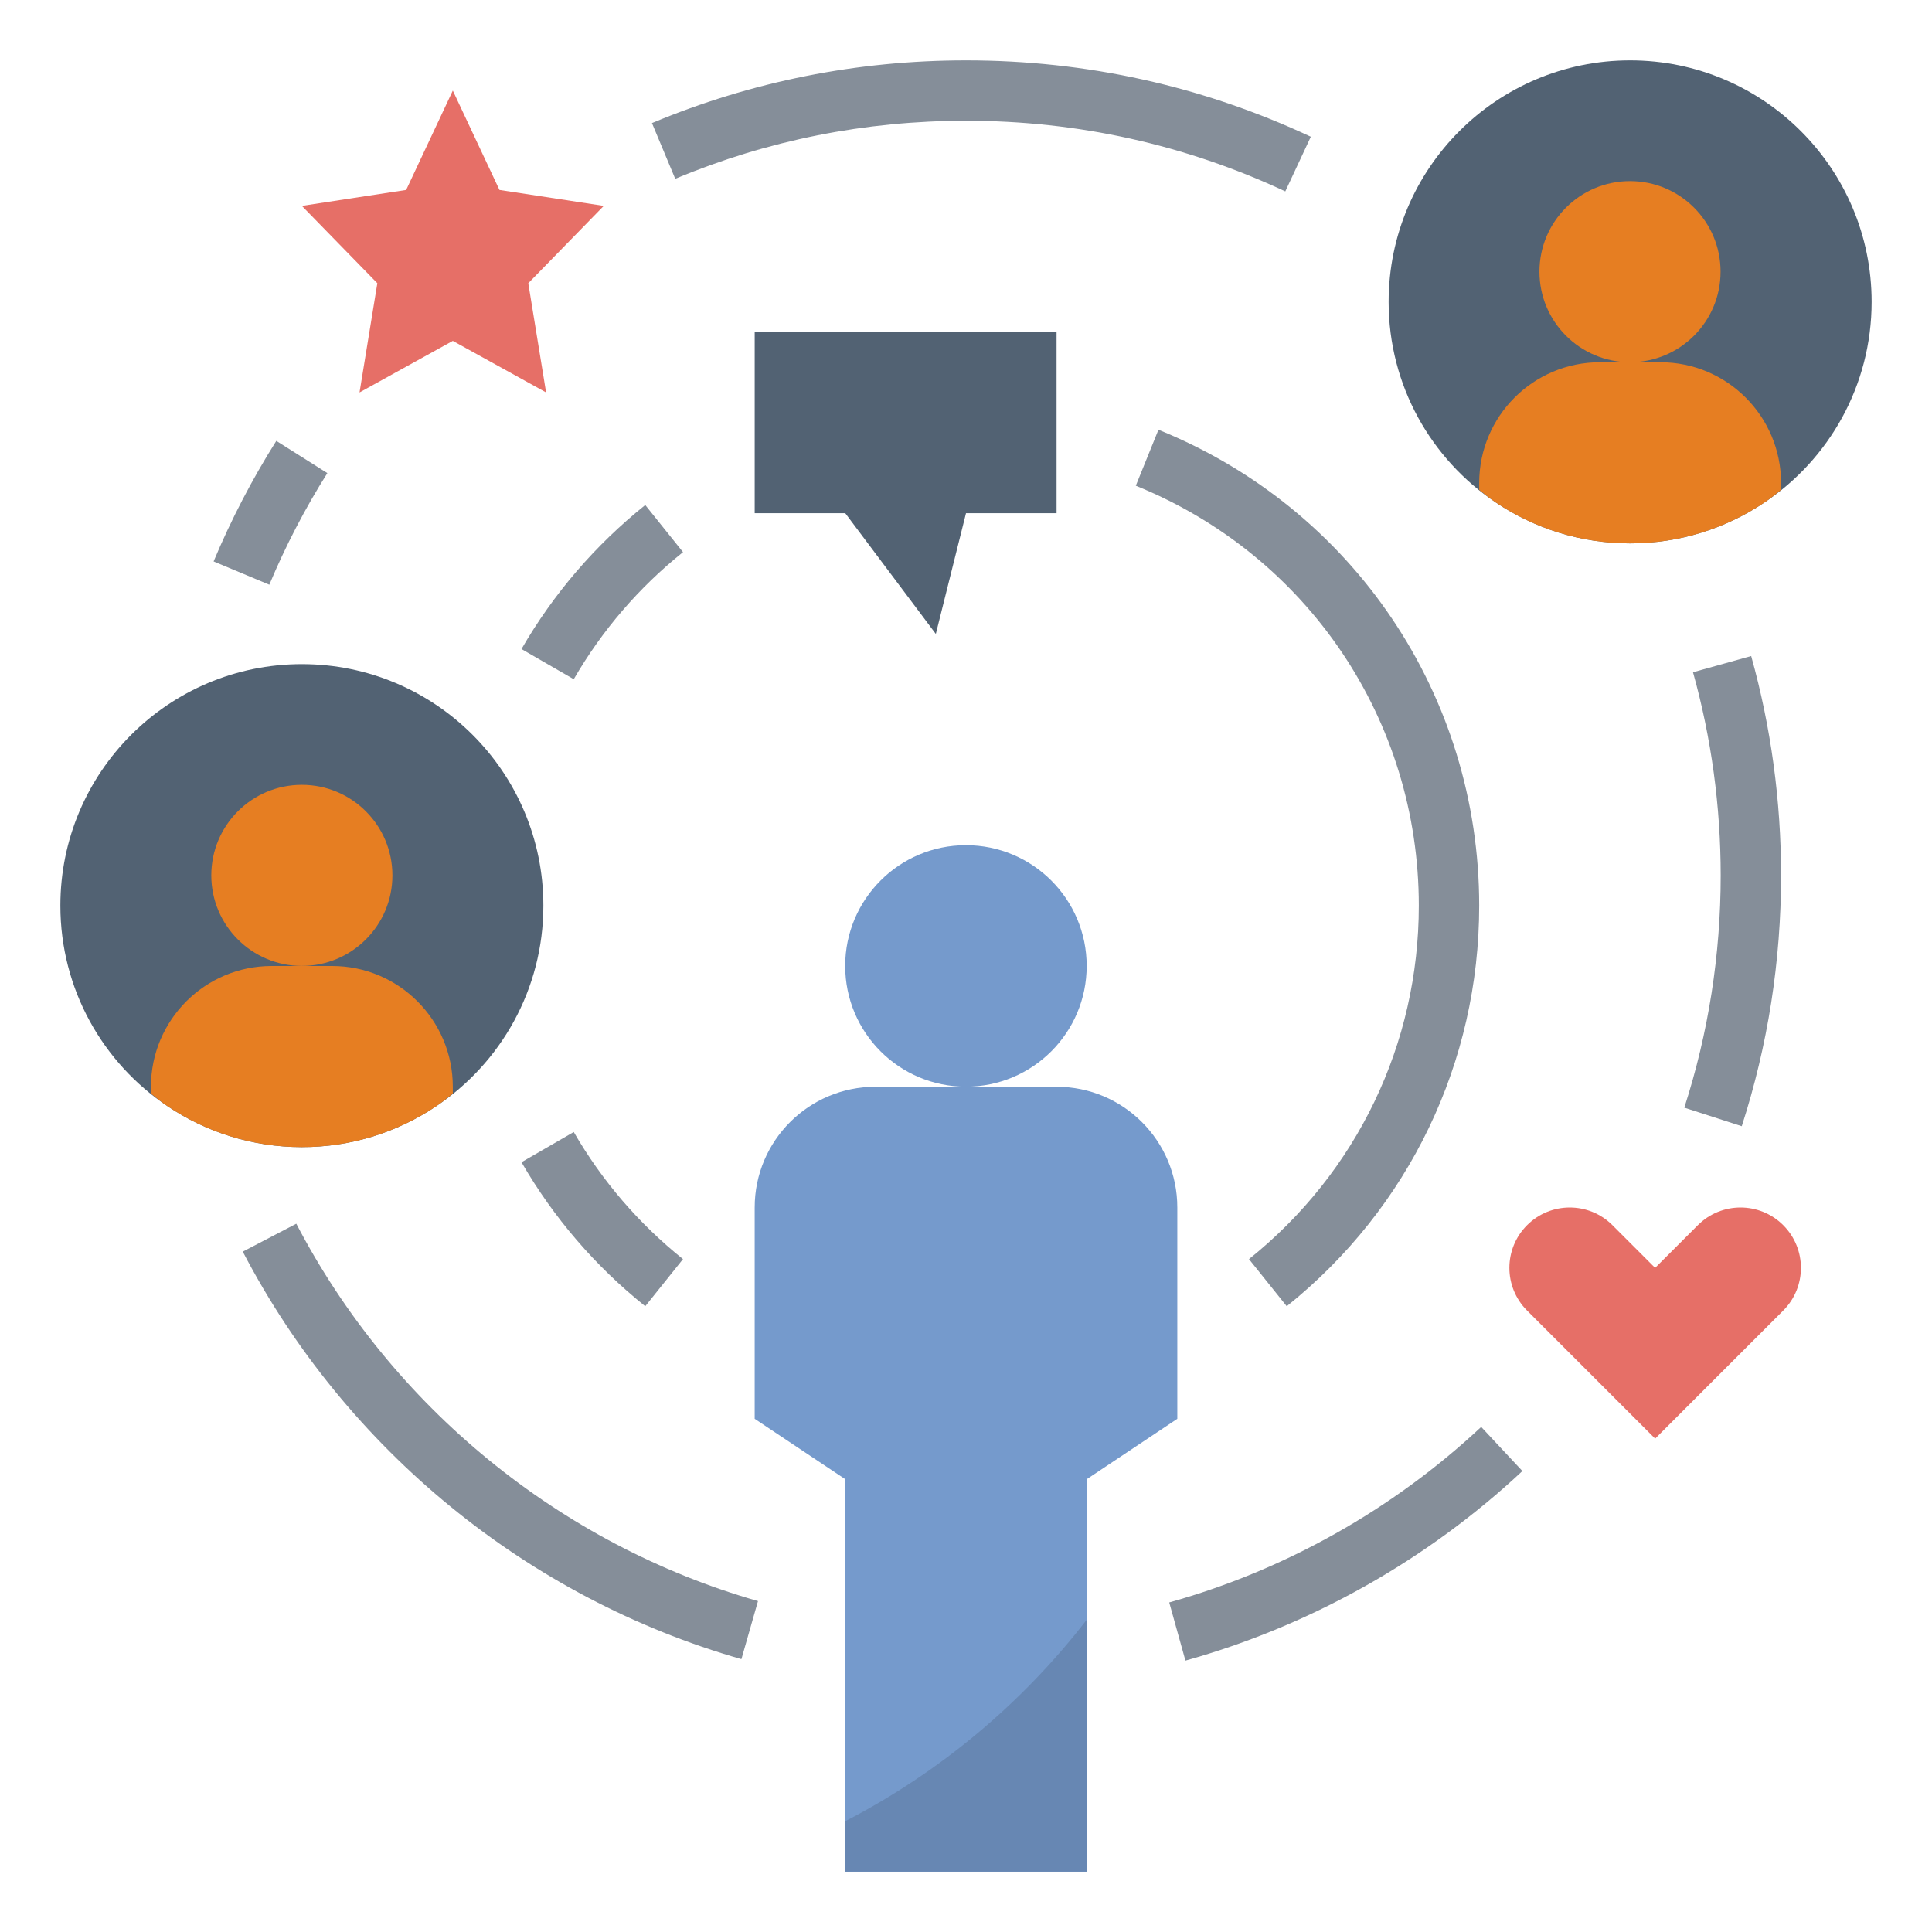 <svg version="1.1" xmlns="http://www.w3.org/2000/svg" xmlns:xlink="http://www.w3.org/1999/xlink" viewBox="0 0 226 226">
  <g
    fill="none"
    fill-rule="nonzero"
    stroke="none"
    stroke-width="1"
    stroke-linecap="butt"
    stroke-linejoin="miter"
    stroke-miterlimit="10"
    stroke-dasharray=""
    stroke-dashoffset="0"
    font-family="none"
    font-weight="none"
    font-size="none"
    text-anchor="none"
    style="mix-blend-mode: normal"
  >
    <path d="M0,226v-226h226v226z" fill="none"></path>
    <g>
      <path
        d="M123.594,38.844h-35.312v21.188h10.594l10.594,14.125l3.531,-14.125h10.594z"
        fill="#526273"
      ></path>
      <path
        d="M52.969,10.594l5.456,11.625l12.2,1.865l-8.828,9.047l2.083,12.776l-10.912,-6.031l-10.912,6.031l2.083,-12.776l-8.828,-9.047l12.2,-1.865z"
        fill="#e66f67"
      ></path>
      <path
        d="M198.608,143.319l-4.997,4.993l-4.993,-4.993c-2.758,-2.758 -7.228,-2.758 -9.986,0c-2.758,2.758 -2.758,7.228 0,9.986l14.983,14.983l14.983,-14.983c2.758,-2.758 2.758,-7.228 0,-9.986c-2.761,-2.758 -7.232,-2.758 -9.99,0z"
        fill="#e66f67"
      ></path>
      <path
        d="M63.562,105.938c0,9.792 -4.99,18.426 -12.557,23.479c-4.488,3.012 -9.887,4.771 -15.693,4.771c-5.805,0 -11.205,-1.759 -15.693,-4.771c-7.567,-5.053 -12.557,-13.687 -12.557,-23.479c0,-15.601 12.649,-28.25 28.25,-28.25c15.601,0 28.25,12.649 28.25,28.25z"
        fill="#526273"
      ></path>
      <circle cx="10" cy="29" transform="scale(3.531,3.531)" r="3" fill="#e67e22"></circle>
      <path
        d="M38.844,113h-3.531h-3.531c-7.804,0 -14.125,6.321 -14.125,14.125v0.802c0.639,0.516 1.278,1.031 1.963,1.49c4.488,3.012 9.887,4.771 15.693,4.771c5.805,0 11.205,-1.759 15.693,-4.771c0.685,-0.456 1.321,-0.975 1.963,-1.49v-0.802c0,-7.804 -6.321,-14.125 -14.125,-14.125z"
        fill="#e67e22"
      ></path>
      <path
        d="M88.281,141.25v24.719l10.594,7.062v45.906h28.25v-45.906l10.594,-7.062v-24.719c0,-7.801 -6.324,-14.125 -14.125,-14.125h-21.188c-7.801,0 -14.125,6.324 -14.125,14.125z"
        fill="#759acc"
      ></path>
      <path
        d="M98.875,213.037v5.901h28.25v-29.468c-7.553,9.774 -17.19,17.85 -28.25,23.568z"
        fill="#6787b3"
      ></path>
      <circle cx="32" cy="32" transform="scale(3.531,3.531)" r="4" fill="#759acc"></circle>
      <path
        d="M150.52,152.801l-4.418,-5.512c12.628,-10.117 19.867,-25.192 19.867,-41.351c0,-21.7 -12.995,-40.977 -33.105,-49.12l2.648,-6.547c22.794,9.227 37.52,31.079 37.52,55.667c0,18.317 -8.203,35.394 -22.512,46.863z"
        fill="#858e99"
      ></path>
      <path
        d="M67.115,79.453l-6.113,-3.531c3.75,-6.483 8.62,-12.151 14.478,-16.848l4.418,5.512c-5.17,4.142 -9.471,9.146 -12.783,14.867z"
        fill="#858e99"
      ></path>
      <path
        d="M75.48,152.801c-5.855,-4.693 -10.728,-10.361 -14.478,-16.848l6.113,-3.535c3.312,5.724 7.61,10.724 12.78,14.87z"
        fill="#858e99"
      ></path>
      <path
        d="M86.728,194.081c-25.008,-7.151 -46.266,-24.528 -58.329,-47.668l6.261,-3.266c11.173,21.431 30.856,37.523 54.007,44.144z"
        fill="#858e99"
      ></path>
      <path
        d="M138.669,194.254l-1.896,-6.805c13.542,-3.778 26.163,-10.876 36.492,-20.531l4.82,5.159c-11.155,10.428 -24.786,18.094 -39.416,22.176z"
        fill="#858e99"
      ></path>
      <path
        d="M203.746,131.74l-6.72,-2.168c2.821,-8.747 4.255,-17.886 4.255,-27.166c0,-8.072 -1.088,-16.071 -3.238,-23.769l6.805,-1.896c2.32,8.313 3.496,16.95 3.496,25.665c0,10.018 -1.547,19.888 -4.598,29.334z"
        fill="#858e99"
      ></path>
      <path
        d="M150.35,22.388c-11.731,-5.481 -24.299,-8.263 -37.35,-8.263c-11.791,0 -23.236,2.285 -34.013,6.791l-2.723,-6.519c11.646,-4.866 24.005,-7.334 36.736,-7.334c14.093,0 27.667,3.005 40.337,8.931z"
        fill="#858e99"
      ></path>
      <path
        d="M31.506,68.397l-6.519,-2.723c2.038,-4.873 4.506,-9.619 7.334,-14.1l5.971,3.768c-2.617,4.149 -4.901,8.542 -6.787,13.055z"
        fill="#858e99"
      ></path>
      <path
        d="M218.938,35.312c0,9.792 -4.99,18.426 -12.557,23.479c-4.488,3.012 -9.887,4.771 -15.693,4.771c-5.805,0 -11.205,-1.759 -15.693,-4.771c-7.567,-5.053 -12.557,-13.687 -12.557,-23.479c0,-15.601 12.649,-28.25 28.25,-28.25c15.601,0 28.25,12.649 28.25,28.25z"
        fill="#526273"
      ></path>
      <circle cx="54" cy="9" transform="scale(3.531,3.531)" r="3" fill="#e67e22"></circle>
      <path
        d="M194.219,42.375h-3.531h-3.531c-7.804,0 -14.125,6.321 -14.125,14.125v0.802c0.639,0.516 1.278,1.031 1.963,1.49c4.488,3.012 9.887,4.771 15.693,4.771c5.805,0 11.205,-1.759 15.693,-4.771c0.685,-0.456 1.321,-0.975 1.963,-1.49v-0.802c0,-7.804 -6.321,-14.125 -14.125,-14.125z"
        fill="#e67e22"
      ></path>
    </g>
  </g>
</svg>
